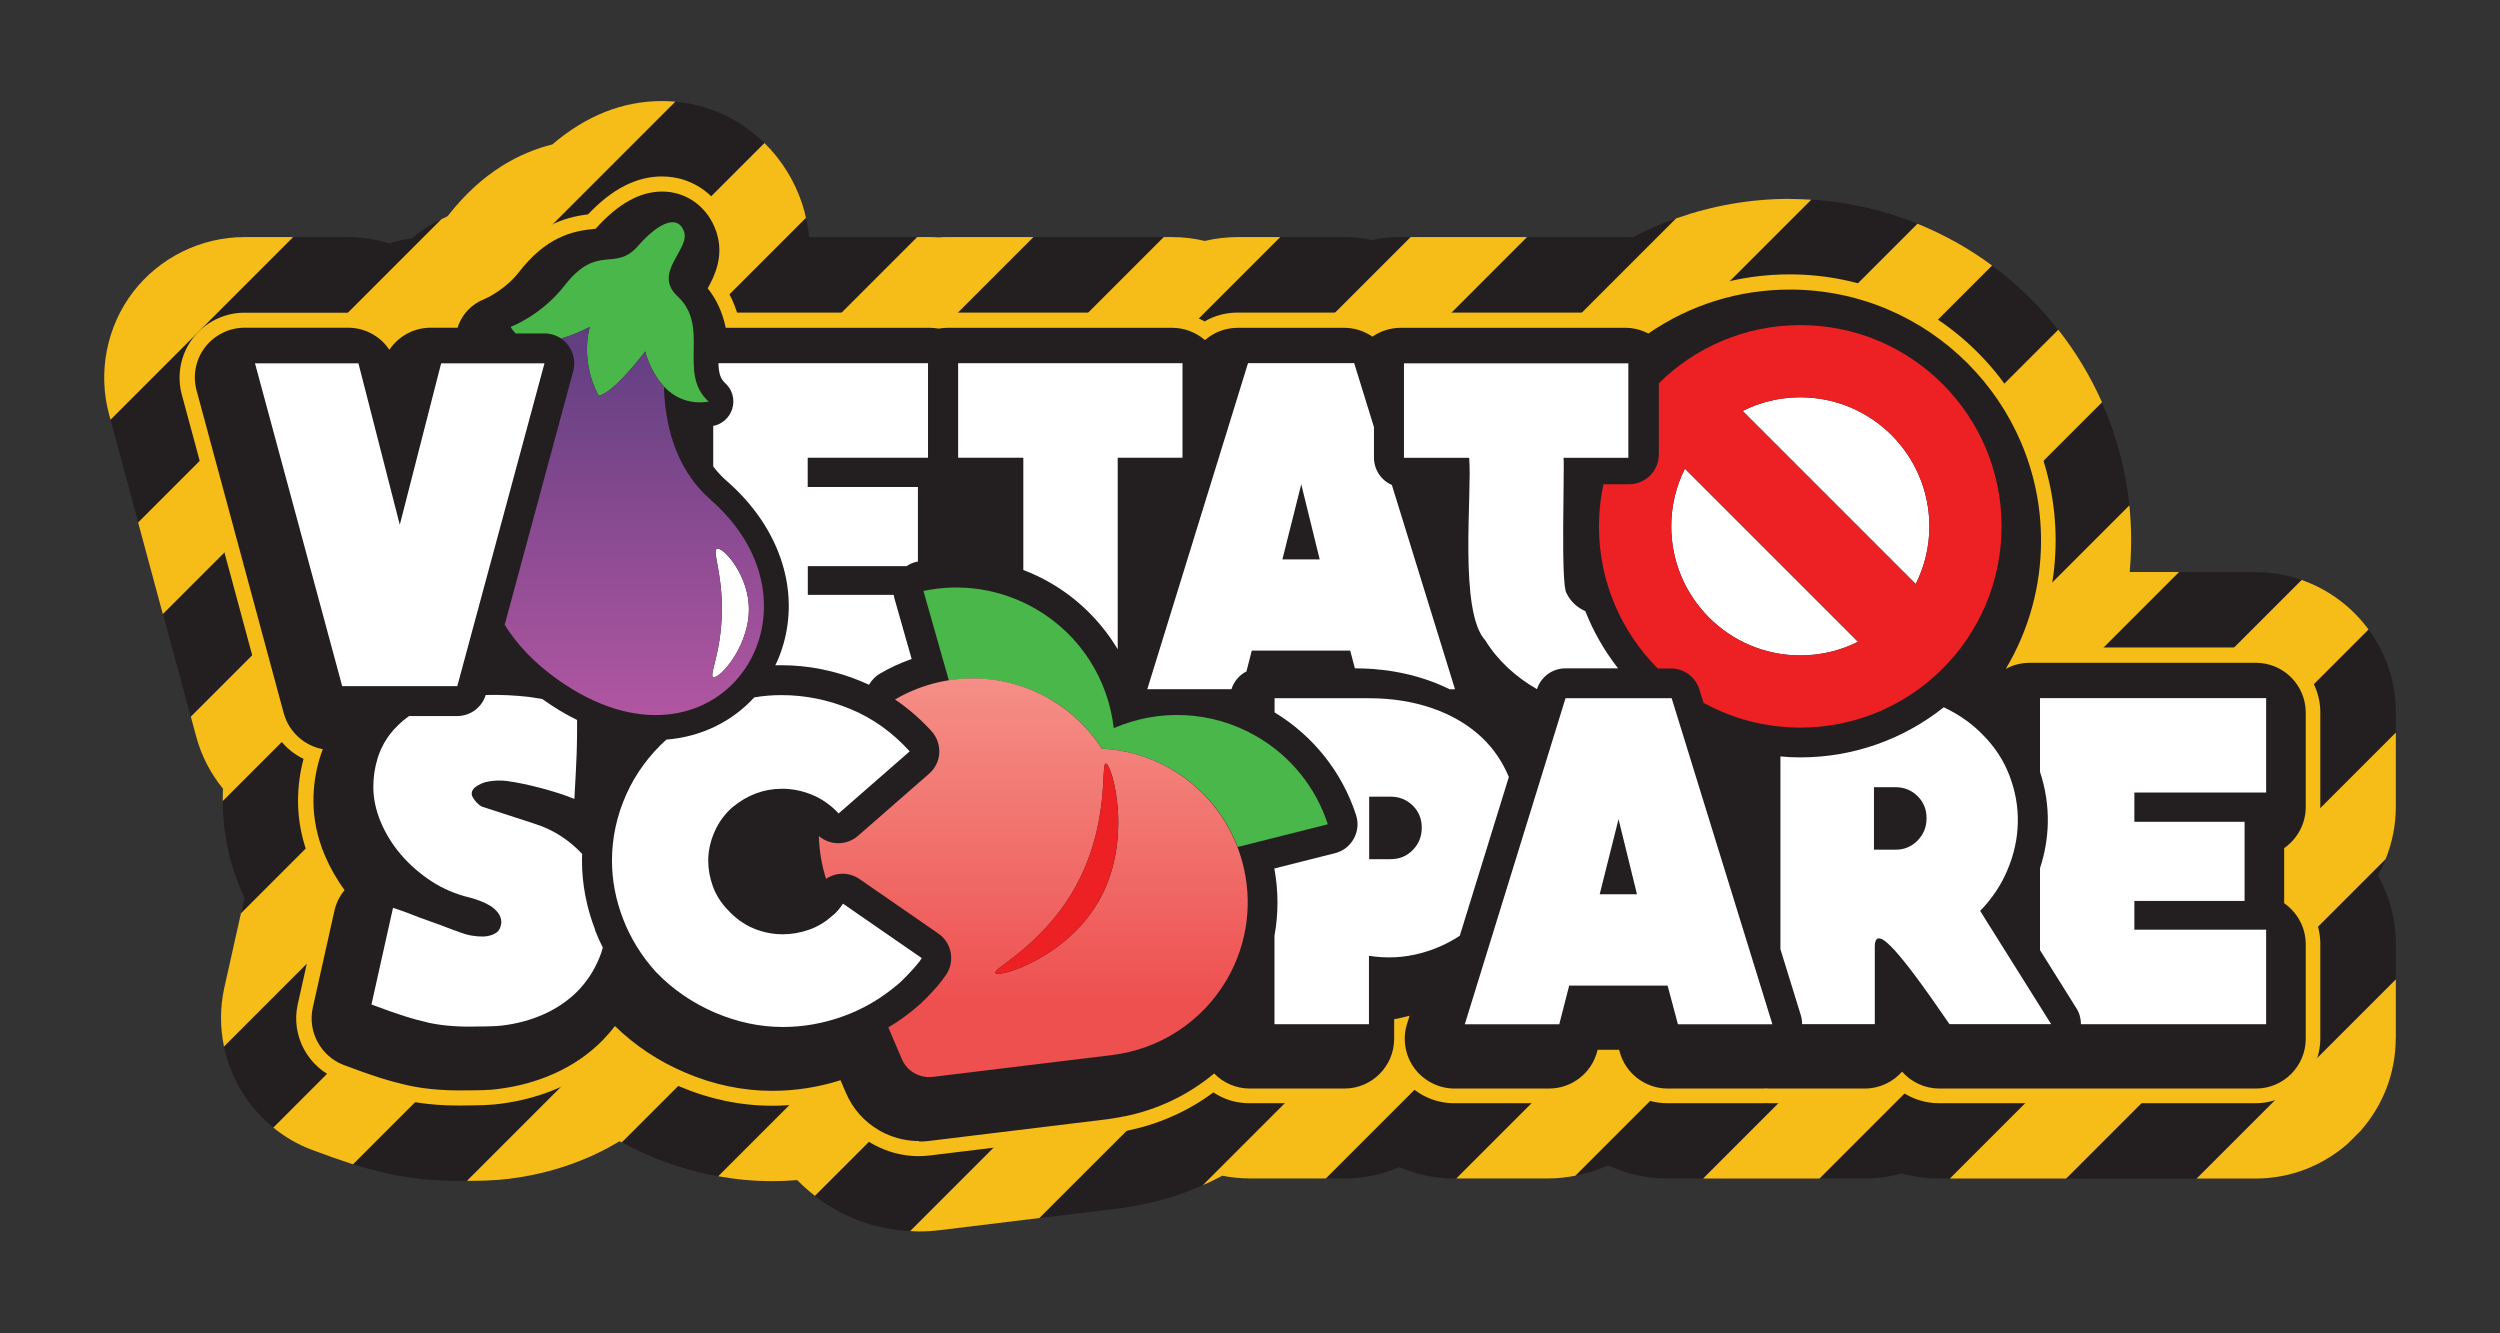 <?xml version="1.0" encoding="UTF-8"?>
<svg id="Layer_1" xmlns="http://www.w3.org/2000/svg" xmlns:xlink="http://www.w3.org/1999/xlink" version="1.1" viewBox="0 0 240 128">
  <rect x="0" y="0" width="240" height="128" fill="#333333" stroke="none"/>
  <!-- Generator: Adobe Illustrator 29.5.0, SVG Export Plug-In . SVG Version: 2.1.0 Build 137)  -->
  <defs>
    <style>
      .st0 {
        fill: #49b749;
      }

      .st1 {
        fill: url(#linear-gradient1);
      }

      .st2 {
        fill: #231f20;
      }

      .st3 {
        fill: #231f20;
      }

      .st4 {
        fill: url(#linear-gradient);
      }

      .st5 {
        fill: #fff;
      }

      .st6 {
        fill: #ed2024;
      }

      .st7 {
        fill: #f6bc18;
      }
    </style>
    <linearGradient id="linear-gradient" x1="99.22" y1="65.12" x2="99.22" y2="103.41" gradientUnits="userSpaceOnUse">
      <stop offset="0" stop-color="#f58f87"/>
      <stop offset=".43" stop-color="#f16f6b"/>
      <stop offset=".82" stop-color="#ee4f4f"/>
    </linearGradient>
    <linearGradient id="linear-gradient1" x1="60.91" y1="68.64" x2="60.91" y2="31.38" gradientUnits="userSpaceOnUse">
      <stop offset="0" stop-color="#b156a1"/>
      <stop offset="1" stop-color="#5e3e80"/>
    </linearGradient>
  </defs>
  <g>
    <path class="st2" d="M191.24,25.49l-91.45,91.45,7.7-.94c.25-.03.51-.07.76-.12.11-.02.48-.08.48-.08.26-.04.52-.08.85-.15,2.03-.41,4.01-1.03,5.89-1.87L197.59,31.66c-1.83-2.33-3.97-4.41-6.35-6.17Z"/>
    <path class="st2" d="M156.71,22.78c-.24-.01-.49-.02-.73-.02h-9.39L59.69,109.66c.85.46,1.73.89,2.63,1.28,2.17.93,4.39,1.58,6.63,1.99L160.91,20.97c-1.43.51-2.84,1.1-4.19,1.81Z"/>
    <path class="st2" d="M173.88,19.17l-95.65,95.65c.58.45,1.2.86,1.84,1.23.43.25.87.47,1.31.68,1.91.88,3.92,1.35,6,1.46L184.08,21.48c-3.19-1.29-6.62-2.1-10.21-2.32Z"/>
    <path class="st2" d="M230,68.38c0-2.98-.98-5.72-2.62-7.95l-52.71,52.71h4.31c1.22,0,2.43-.17,3.58-.49,1.16.32,2.36.49,3.58.49h1.05l42.81-42.81v-1.95Z"/>
    <path class="st2" d="M216.54,54.91h-7.34l-57.96,57.96c1.09-.21,2.15-.54,3.14-1,1.74.82,3.68,1.27,5.69,1.27h3.43l57.46-57.46c-1.39-.49-2.87-.76-4.43-.76Z"/>
    <path class="st2" d="M201.79,38.63l-74.51,74.51h1.75c1.88,0,3.67-.39,5.3-1.09,1.65.71,3.45,1.09,5.28,1.09h.2l64.61-64.61c-.36-3.49-1.27-6.81-2.63-9.89Z"/>
    <path class="st2" d="M88.04,22.76h-10.37c-.05-.62-.16-1.24-.3-1.85l-55.99,55.99c0,2.92.6,5.81,1.78,8.6.1.23.2.46.31.69l-.33,1.49L88.04,22.76Z"/>
    <path class="st2" d="M134.44,22.76c-.92,0-1.83.09-2.72.28-.89-.18-1.8-.28-2.72-.28h-6.1L33.89,111.77c1.15.36,2.31.67,3.49.93,1.28.28,2.66.47,4.1.57.86.06,1.73.09,2.61.09.24,0,.49,0,.74,0L135.42,22.76h-.98Z"/>
    <path class="st2" d="M230,94.02v-3.41c0-2.34-.61-4.6-1.72-6.58.28-.5.53-1.02.74-1.55l-30.67,30.67h12.53l19.12-19.12Z"/>
    <path class="st2" d="M226.62,108.57l-1.19,1.19c.42-.37.82-.77,1.19-1.19Z"/>
    <path class="st2" d="M73.39,13.73c-2.29-2.24-5.28-3.67-8.55-3.97L15.65,58.94l2.66,9.86L73.39,13.73Z"/>
    <path class="st2" d="M99.21,22.76L21.5,100.47c.64,3.05,2.31,5.81,4.74,7.78L111.73,22.76h-12.53Z"/>
    <path class="st2" d="M42.39,21.03c-1.03.49-1.99,1.11-2.84,1.85-.75.1-1.48.26-2.19.48-1.27-.39-2.61-.6-3.97-.6h-5.25l-17.53,17.53,2.66,9.86,29.12-29.12Z"/>
  </g>
  <g>
    <path class="st7" d="M204.45,54.91c.09-1.01.14-2.02.14-3.04,0-1.13-.06-2.25-.17-3.35l-64.61,64.61h8.86c.88,0,1.73-.1,2.56-.26l57.96-57.96h-4.75Z"/>
    <path class="st7" d="M197.59,31.66l-82.12,82.12c.63-.28,1.26-.58,1.87-.91.86.17,1.74.26,2.62.26h7.32l74.51-74.51c-1.11-2.5-2.52-4.84-4.2-6.97Z"/>
    <path class="st7" d="M229.02,82.47c.64-1.58.98-3.28.98-5.03v-7.11l-42.81,42.81h11.16l30.67-30.67Z"/>
    <path class="st7" d="M230,99.67v-5.65l-19.12,19.12h5.65c3.41,0,6.52-1.28,8.89-3.38l1.19-1.19c2.1-2.38,3.38-5.48,3.38-8.89Z"/>
    <path class="st7" d="M171.81,19.09c-3.76,0-7.43.65-10.91,1.88l-91.95,91.95c1.71.31,3.44.47,5.17.47.8,0,1.61-.03,2.41-.1.53.54,1.1,1.04,1.7,1.51L173.88,19.17c-.68-.04-1.37-.07-2.06-.07Z"/>
    <path class="st7" d="M220.96,55.68l-57.46,57.46h5.63c.13,0,.26,0,.39,0,.13,0,.26,0,.39,0h4.76l52.71-52.71c-1.6-2.17-3.82-3.84-6.41-4.75Z"/>
    <path class="st7" d="M184.08,21.48l-96.7,96.7c.28.01.55.04.83.04.66,0,1.33-.04,1.98-.12l9.59-1.17L191.24,25.49c-2.19-1.62-4.6-2.97-7.16-4.01Z"/>
    <path class="st7" d="M77.01,19.57c-.75-2.27-2.01-4.25-3.62-5.84l-55.07,55.07.52,1.93c.5,1.85,1.39,3.55,2.57,4.99-.02.39-.03.77-.03,1.16,0,0,0,.01,0,.02l55.99-55.99c-.1-.45-.21-.9-.36-1.34Z"/>
    <path class="st7" d="M23.46,22.76c-4.16,0-8.16,1.97-10.69,5.28-2.53,3.31-3.39,7.68-2.31,11.7l.15.55,17.53-17.53h-4.68Z"/>
    <path class="st7" d="M135.42,22.76L44.83,113.36c.11,0,.21,0,.32,0,.53,0,1.05-.01,1.59-.03.81-.03,1.48-.08,2.08-.16,2.78-.34,5.44-1.07,7.91-2.17.95-.43,1.87-.91,2.74-1.44.07.04.14.07.22.11L146.59,22.76h-11.16Z"/>
    <path class="st7" d="M64.83,9.76c-.42-.04-.85-.06-1.28-.06-3.76,0-7.29,1.4-10.52,4.16-3.06.78-6.68,2.56-10.04,6.87-.02.02-.06.05-.1.07-.17.07-.34.16-.51.24l-29.12,29.12,2.37,8.79L64.83,9.76Z"/>
    <path class="st7" d="M90.97,22.76c-.29,0-.59,0-.88.03-.3-.02-.59-.03-.88-.03h-1.16L23.13,87.68l-1.6,7.16c-.42,1.9-.4,3.81-.03,5.63L99.21,22.76h-8.24Z"/>
    <path class="st7" d="M118.81,22.76c-1.07,0-2.13.13-3.16.37-1.02-.25-2.08-.37-3.15-.37h-.78L26.24,108.25c1.08.88,2.31,1.61,3.66,2.12,1.52.57,2.83,1.03,3.88,1.37.04.01.07.02.11.03L122.9,22.76h-4.08Z"/>
  </g>
  <path class="st7" d="M88.22,110.99c-1.32,0-2.6-.28-3.8-.84-.27-.12-.51-.25-.74-.38-1.72-1-3.05-2.49-3.82-4.32v-.02c-1.89.48-3.81.72-5.74.72-3.02,0-6.04-.63-8.96-1.88-2.2-.94-4.21-2.18-6-3.7-.09.1-.19.2-.28.29-1.43,1.46-3.15,2.64-5.11,3.52-1.82.81-3.79,1.35-5.87,1.6-.36.05-.83.08-1.44.11-.47.02-.95.02-1.45.03-.29,0-.61.01-.93.01-.7,0-1.41-.02-2.09-.07-1.1-.08-2.13-.22-3.08-.43-.97-.22-1.96-.48-2.95-.79-.93-.29-2.1-.71-3.5-1.23-2.88-1.09-4.55-4.18-3.88-7.18l2.07-9.28c.13-.58.35-1.15.64-1.67-.58-.89-1.07-1.82-1.48-2.79-.8-1.89-1.2-3.84-1.2-5.79,0-1.38.18-2.73.53-4.05-1.61-.77-2.85-2.22-3.32-3.99l-8.37-30.99c-.5-1.86-.1-3.88,1.07-5.41s3.02-2.44,4.94-2.44h9.93c1.47,0,2.87.52,3.97,1.43,1.1-.91,2.5-1.43,3.97-1.43h1.62c.65-1.2,1.71-2.14,3-2.64.01,0,1.58-.69,2.71-2.15,2.72-3.5,5.44-4.36,7.79-4.65,2.32-2.45,4.65-3.64,7.1-3.64,3.02,0,5.61,1.92,6.58,4.89.79,2.4.09,4.45-.52,5.72.49.75.87,1.57,1.15,2.46h18.44c.29,0,.59.02.88.06.29-.04.59-.06.88-.06h21.54c1.11,0,2.2.3,3.14.85.95-.56,2.04-.85,3.16-.85h10.19c.95,0,1.88.21,2.72.62.84-.41,1.77-.62,2.72-.62h21.54c.71,0,1.42.12,2.08.36,4.1-2.64,8.84-4.03,13.75-4.03,14.09,0,25.54,11.46,25.54,25.54,0,3.56-.74,7.06-2.16,10.28h21.34c3.43,0,6.23,2.79,6.23,6.23v9.06c0,1.78-.76,3.46-2.07,4.63v3.9c1.31,1.18,2.07,2.86,2.07,4.63v9.07c0,3.43-2.79,6.23-6.23,6.23h-30.39c-1.29,0-2.55-.4-3.59-1.13-1.04.73-2.29,1.13-3.58,1.13h-9.06c-.13,0-.26,0-.39-.01-.13,0-.26.01-.39.01h-9.07c-2.49,0-4.71-1.49-5.7-3.71h0c-.98,2.23-3.2,3.71-5.7,3.71h-9.07c-1.97,0-3.84-.95-5.01-2.53-.1-.13-.19-.27-.28-.41-1.1,1.76-3.06,2.94-5.29,2.94h-9.06c-1.25,0-2.44-.36-3.45-1.04-2.47,1.83-5.27,3.07-8.35,3.69-.23.05-.39.07-.56.1,0,0-.51.09-.63.1-.07.02-.23.04-.39.06l-17.26,2.1c-.37.04-.74.07-1.11.07Z"/>
  <g>
    <path class="st3" d="M88.22,109.54c-1.11,0-2.18-.24-3.19-.7-.23-.11-.43-.21-.62-.32-1.45-.84-2.56-2.09-3.21-3.63l-.51-1.19c-2.14.68-4.34,1.02-6.56,1.02-2.83,0-5.65-.59-8.39-1.77-2.52-1.07-4.77-2.57-6.71-4.45-.36.48-.76.93-1.17,1.36-1.31,1.33-2.88,2.41-4.67,3.21-1.68.75-3.51,1.25-5.44,1.48-.34.05-.76.08-1.32.1-.45.02-.92.02-1.39.02-.31,0-.62.01-.93.01-.67,0-1.35-.02-1.99-.07-1.03-.07-2-.21-2.88-.4-.93-.21-1.87-.46-2.82-.76-.9-.29-2.06-.69-3.42-1.21-2.21-.84-3.49-3.21-2.97-5.51l2.07-9.28c.16-.74.5-1.42.98-2-.77-1.05-1.4-2.17-1.9-3.34-.72-1.71-1.09-3.47-1.09-5.23,0-1.38.2-2.75.59-4.05.09-.31.2-.61.31-.91-1.78-.33-3.26-1.66-3.75-3.45l-8.37-30.99c-.39-1.43-.08-2.98.82-4.15.9-1.17,2.32-1.87,3.79-1.87h9.93c1.63,0,3.1.82,3.97,2.12.87-1.3,2.34-2.12,3.97-2.12h2.58c.02-.07.05-.15.07-.22.43-1.16,1.34-2.07,2.49-2.52.21-.09,2-.89,3.34-2.61,2.56-3.29,5.01-3.94,7.26-4.14.03,0,.05,0,.08,0,2.16-2.41,4.25-3.58,6.4-3.58,2.39,0,4.43,1.53,5.21,3.9.75,2.29-.17,4.18-.84,5.39.86,1.08,1.43,2.34,1.73,3.79h19.56c.3,0,.59.03.88.08.29-.06.59-.08.88-.08h21.54c1.2,0,2.3.45,3.15,1.18.85-.75,1.96-1.18,3.16-1.18h10.19c1,0,1.94.31,2.72.85.78-.54,1.72-.85,2.72-.85h21.54c.79,0,1.55.19,2.23.55,4.02-2.77,8.69-4.22,13.6-4.22,13.29,0,24.1,10.81,24.1,24.1,0,4.39-1.18,8.62-3.39,12.32.68-.38,1.47-.59,2.31-.59h21.71c2.64,0,4.78,2.14,4.78,4.78v9.07c0,1.6-.81,3.06-2.07,3.94v5.29c1.27.88,2.07,2.34,2.07,3.94v9.07c0,2.64-2.14,4.78-4.78,4.78h-30.39c-1.38,0-2.68-.6-3.58-1.62-.88.99-2.16,1.62-3.58,1.62h-9.07c-.13,0-.25,0-.39-.02-.13.01-.26.02-.39.02h-9.07c-2.16,0-4.06-1.46-4.62-3.55l-.04-.17h-2.07l-.03.12c-.54,2.12-2.45,3.6-4.63,3.6h-9.07c-1.51,0-2.95-.73-3.85-1.94-.9-1.22-1.17-2.8-.72-4.25l.25-.8s-.08.02-.12.03c-.45.12-.9.22-1.36.3v1.88c0,2.64-2.14,4.78-4.78,4.78h-9.07c-1.34,0-2.56-.55-3.43-1.45-2.48,2.07-5.42,3.48-8.65,4.13h-.07c-.14.04-.29.06-.43.09l-.3.05c-.1.02-.21.04-.31.05-.12.02-.25.04-.37.06l-17.25,2.1c-.31.04-.62.06-.93.06Z"/>
    <path class="st5" d="M217.55,76.09v-9.07h-21.71v7.08c.53,1.6.78,3.24.75,4.89-.03,1.47-.28,2.93-.75,4.36v7.86l3.5,5.59c.29.46.43.99.43,1.52h17.78v-9.07h-12.65v-2.76h10.58v-7.6h-10.58v-2.81h12.65Z"/>
    <path class="st5" d="M42.34,34.88h9.93l-8.37,30.99h-11.05l-8.37-30.99h9.93l3.97,15.5,3.97-15.5Z"/>
    <path class="st5" d="M160.48,67.03l9.67,31.3h-9.07l-.99-3.71h-9.45l-.95,3.71h-9.07l9.67-31.3h10.19ZM157.15,85.85l-1.77-7.21-1.81,7.21h3.58Z"/>
    <path class="st0" d="M65.05,28.45c-2.43-2.25,1.18-4.5.63-6.18-.52-1.6-2.25-1.15-4.45,1.36-2.2,2.51-3.86-.29-7.02,3.77-2.25,2.89-5.19,3.98-5.19,3.98.14.25.3.45.48.63h2.77c.58,0,1.13.17,1.6.49,1.51-.43,2.75-1.12,2.75-1.12,0,0-1,3.14.84,6.6,1.41-.16,4.48-4.24,4.48-4.24,0,0,1.28,5.55,6.1,4.82-3.04-2.72.19-7.17-2.99-10.11Z"/>
    <path class="st5" d="M80.92,86.76c-.09.14-.23.34-.43.58-.2.24-.4.44-.6.58-.66.6-1.41,1.05-2.24,1.34-.84.29-1.67.43-2.5.43-.98,0-1.93-.19-2.85-.58-.92-.39-1.74-.99-2.46-1.79-.63-.66-1.1-1.4-1.4-2.22s-.45-1.65-.45-2.48c0-.92.2-1.84.6-2.76.4-.92.98-1.71,1.73-2.37,1.44-1.18,3.02-1.77,4.75-1.77.98,0,1.94.19,2.89.58.95.39,1.8.99,2.55,1.79l6.82-5.96c-1.64-1.81-3.53-3.17-5.68-4.06-2.14-.89-4.35-1.34-6.63-1.34-.88,0-1.75.07-2.61.22-2.14,2.33-5.13,3.8-8.44,4.05-1.67,1.52-2.95,3.27-3.84,5.25-.92,2.06-1.38,4.18-1.38,6.37,0,1.9.36,3.78,1.08,5.63.72,1.86,1.77,3.55,3.15,5.07,1.61,1.67,3.5,2.96,5.65,3.89,2.16.92,4.33,1.38,6.52,1.38,1.99,0,3.93-.35,5.83-1.04,1.9-.69,3.64-1.71,5.22-3.06.14-.11.32-.28.54-.5s.43-.44.65-.67c.22-.23.42-.47.63-.71.2-.24.36-.45.47-.63l-7.55-5.22Z"/>
    <path class="st5" d="M98.24,54.72c.89.34,1.76.75,2.59,1.23,2.69,1.55,4.91,3.77,6.47,6.38v-18.39h6.22v-9.07h-21.54v9.07h6.26v10.77Z"/>
    <path class="st5" d="M57.14,89.28c-.84-2.18-1.27-4.42-1.27-6.67,0-.21,0-.42.02-.63-.56-.6-1.18-1.14-1.9-1.62-.86-.58-1.81-1.02-2.85-1.34l-4.92-1.6c-.32-.2-.58-.47-.8-.82-.22-.35-.17-.68.15-.99.4-.32.87-.52,1.4-.6.53-.09,1.09-.1,1.66-.04,1.01.14,2.12.37,3.32.69,1.21.32,2.27.66,3.19,1.04.11-1.96.19-3.42.22-4.38.03-.96.04-1.68.04-2.16v-1.04c-1.08-.53-2.15-1.17-3.21-1.92-.05-.03-.09-.07-.14-.1-.39-.07-.78-.13-1.16-.18-1.41-.17-2.84-.24-4.26-.2-.37,1.2-1.48,2.02-2.74,2.02h-4.62c-.71.51-1.32,1.08-1.81,1.72-.56.73-.97,1.53-1.23,2.4s-.39,1.76-.39,2.68c0,1.12.24,2.24.71,3.37.47,1.12,1.12,2.17,1.94,3.13.82.96,1.79,1.81,2.91,2.55,1.12.73,2.36,1.26,3.71,1.58.32.09.65.19.99.32.35.13.67.29.97.47.3.19.55.42.76.69.2.27.3.58.3.93-.06.49-.24.83-.56,1.01-.32.19-.71.3-1.17.32-.75,0-1.45-.11-2.09-.35-.65-.23-1.3-.47-1.96-.73l-2.03-.73c-.43-.17-.86-.34-1.3-.5-.43-.16-.86-.31-1.29-.45l-2.07,9.28c1.29.49,2.35.86,3.17,1.12.82.26,1.62.47,2.4.65.66.14,1.4.24,2.2.3.81.06,1.64.07,2.5.04.46,0,.89,0,1.3-.02.4-.01.7-.04.91-.06,1.47-.17,2.83-.54,4.08-1.1,1.25-.56,2.32-1.3,3.22-2.2.89-.91,1.59-1.97,2.09-3.19.13-.32.25-.65.34-1-.28-.55-.53-1.11-.75-1.68Z"/>
    <path class="st5" d="M142.6,61.49c1.17,1.91,2.92,3.51,4.95,4.67.38-1.19,1.48-2,2.73-2h5.05c-1.29-1.66-2.36-3.5-3.14-5.49-.77-.34-1.42-.91-1.79-1.71-.6-.61-.19-12-.3-13.01h6.22v-9.07h-21.54v9.07h6.26c.3,3.38-1.03,14.81,1.57,17.55Z"/>
    <path class="st5" d="M190.09,87.45c1.15-1.18,2.04-2.51,2.65-3.99.62-1.48.94-2.99.97-4.51.03-1.53-.24-3.02-.8-4.49-.56-1.47-1.42-2.78-2.57-3.93-.98-1.01-2.14-1.84-3.47-2.5-.09-.04-.18-.08-.27-.13-3.79,3.01-8.57,4.81-13.78,4.81-.64,0-1.28-.03-1.9-.09v18.5l1.96,6.35c.09.28.12.56.12.85h6.98v-7.47c0-.29.05-.5.15-.65.1-.14.28-.16.54-.04.26.12.65.46,1.19,1.04.53.58,1.22,1.43,2.07,2.57.85,1.14,1.92,2.65,3.22,4.55h9.76l-6.82-10.88ZM184.09,80.69c-.58.59-1.28.88-2.12.88h-2.07v-6h2.07c.83,0,1.54.29,2.12.86.58.58.86,1.28.86,2.12s-.29,1.55-.86,2.14Z"/>
    <path class="st5" d="M119.65,64.49l.52-2.03h9.45l.45,1.7c2.48,0,4.83.38,6.99,1.13.73.25,1.43.55,2.1.88h.52l-6.06-19.61c-1.01-.44-1.72-1.45-1.72-2.63v-2.93l-1.9-6.14h-10.19l-9.67,31.3h8.08c.23-.73.74-1.34,1.41-1.69ZM124.92,46.49l1.77,7.21h-3.58l1.81-7.21Z"/>
    <path class="st5" d="M142.27,70.81c-1.29-1.22-2.88-2.16-4.75-2.81-1.87-.65-3.9-.97-6.09-.97h-9.07v1.36c3.71,2.25,6.48,5.73,7.82,9.85.25.76.17,1.58-.22,2.28s-1.04,1.2-1.81,1.39l-5.8,1.46v.08c.38,2.09.39,4.26,0,6.39v8.48h9.07v-6.56c1.7.26,3.34.18,4.92-.24,1.38-.36,2.65-.93,3.8-1.69l4.71-15.24c-.61-1.47-1.48-2.74-2.6-3.8ZM135.63,81.6c-.58.59-1.28.88-2.12.88h-2.07v-6h2.07c.83,0,1.54.29,2.12.86.58.58.86,1.28.86,2.12s-.29,1.55-.86,2.14Z"/>
    <path class="st5" d="M68.82,52.69c.55-.23,2.8,2.23,3.05,5.24.32,3.9-2.83,7.33-3.4,7.08-.43-.19.81-2.37.83-6.48.02-3.65-.94-5.65-.48-5.84Z"/>
    <path class="st5" d="M83.43,65.73c.25-.43.6-.8,1.04-1.06.97-.57,2-1.04,3.05-1.41l-1.64-5.76c-.04-.13-.06-.26-.08-.39h-8.25v-2.76h9.48c.3-.21.65-.36,1.01-.43.03,0,.06,0,.08-.02v-7.15h-10.58v-2.81h11.55v-9.07h-20.12c.03.95.18,1.48.64,1.9.69.62.96,1.58.69,2.46-.25.85-.96,1.49-1.83,1.66v3.89c.37.49.79.95,1.28,1.38,5.29,4.59,7.26,10.98,5.13,16.67-.13.36-.29.7-.45,1.04.18,0,.36-.01.54-.01,2.64,0,5.24.52,7.73,1.56.24.1.47.21.7.31Z"/>
    <path class="st5" d="M172.83,62.92c-6.84,0-12.39-5.55-12.39-12.39,0-1.99.47-3.87,1.31-5.54l16.62,16.62c-1.67.84-3.55,1.31-5.54,1.31Z"/>
    <path class="st5" d="M183.91,56.07l-16.62-16.62c1.67-.84,3.55-1.31,5.54-1.31,6.84,0,12.39,5.55,12.39,12.39,0,1.99-.47,3.87-1.31,5.54Z"/>
    <path class="st0" d="M100.77,67.1c2.1,1.21,3.79,2.86,5.02,4.77,2.27.11,4.54.75,6.64,1.96,3.04,1.76,5.22,4.44,6.39,7.48l8.65-2.18c-1.12-3.44-3.47-6.5-6.86-8.45-4.35-2.51-9.41-2.63-13.69-.78-.53-4.63-3.17-8.96-7.52-11.46-3.38-1.95-7.21-2.46-10.75-1.71l2.44,8.59c3.22-.51,6.63.03,9.67,1.79Z"/>
    <path class="st4" d="M112.42,73.83c-2.1-1.21-4.37-1.85-6.64-1.96-1.23-1.91-2.92-3.56-5.02-4.77-4.76-2.75-10.41-2.54-14.84.05,1.27.86,2.44,1.87,3.51,3.05.52.57.78,1.32.74,2.09s-.4,1.49-.98,1.99l-6.82,5.96c-.54.47-1.22.71-1.89.71s-1.33-.23-1.87-.69c.04,1.4.27,2.78.69,4.11.3-.2.64-.35,1-.43.2-.04.39-.06.59-.06.58,0,1.15.18,1.64.52l7.55,5.22c1.29.89,1.62,2.65.75,3.95-.17.25-.38.53-.64.86-.24.3-.5.58-.75.85-.23.25-.47.5-.71.73-.28.28-.52.5-.74.68-.86.73-1.76,1.38-2.71,1.94l1.29,3.03c.5,1.18,1.72,1.88,2.99,1.72l17.25-2.1h-.02c4.45-.55,8.59-3.11,11.01-7.28,4.08-7.06,1.66-16.1-5.41-20.18ZM105.33,86.75c-3.16,5.27-9.45,7.14-9.77,6.66-.29-.43,4.31-2.49,7.46-7.88,3.62-6.22,2.61-12.24,3.14-12.23.59.01,2.77,7.47-.82,13.45Z"/>
    <path class="st6" d="M106.15,73.3c.59.01,2.77,7.47-.82,13.45-3.16,5.27-9.45,7.14-9.77,6.66-.29-.43,4.31-2.49,7.46-7.88,3.62-6.22,2.61-12.24,3.14-12.23Z"/>
    <path class="st6" d="M172.83,31.21c-5.29,0-10.09,2.13-13.58,5.58v6.83c0,1.58-1.28,2.87-2.87,2.87h-2.45c-.28,1.3-.43,2.65-.43,4.04,0,5.32,2.15,10.14,5.64,13.64h1.26c1.26,0,2.37.82,2.74,2.02l.4,1.28c2.76,1.52,5.92,2.38,9.29,2.38,10.67,0,19.32-8.65,19.32-19.32s-8.65-19.32-19.32-19.32ZM172.83,62.92c-6.84,0-12.39-5.55-12.39-12.39,0-1.99.47-3.87,1.31-5.54l16.62,16.62c-1.67.84-3.55,1.31-5.54,1.31ZM183.91,56.07l-16.62-16.62c1.67-.84,3.55-1.31,5.54-1.31,6.84,0,12.39,5.55,12.39,12.39,0,1.99-.47,3.87-1.31,5.54Z"/>
    <path class="st1" d="M68.21,47.96c-3.54-3.07-4.39-7.57-4.47-10.86-1.35-1.43-1.8-3.36-1.8-3.36,0,0-3.07,4.09-4.48,4.24-1.83-3.46-.84-6.6-.84-6.6,0,0-1.24.69-2.76,1.12.26.17.49.39.68.64.54.71.72,1.63.49,2.49l-6.58,24.35c1.17,1.88,2.83,3.66,5.12,5.28,15.21,10.76,26.93-6.61,14.63-17.29ZM68.47,65c-.43-.19.81-2.37.83-6.48.02-3.65-.94-5.65-.48-5.84.55-.23,2.8,2.23,3.05,5.24.32,3.9-2.83,7.33-3.4,7.08Z"/>
  </g>
</svg>